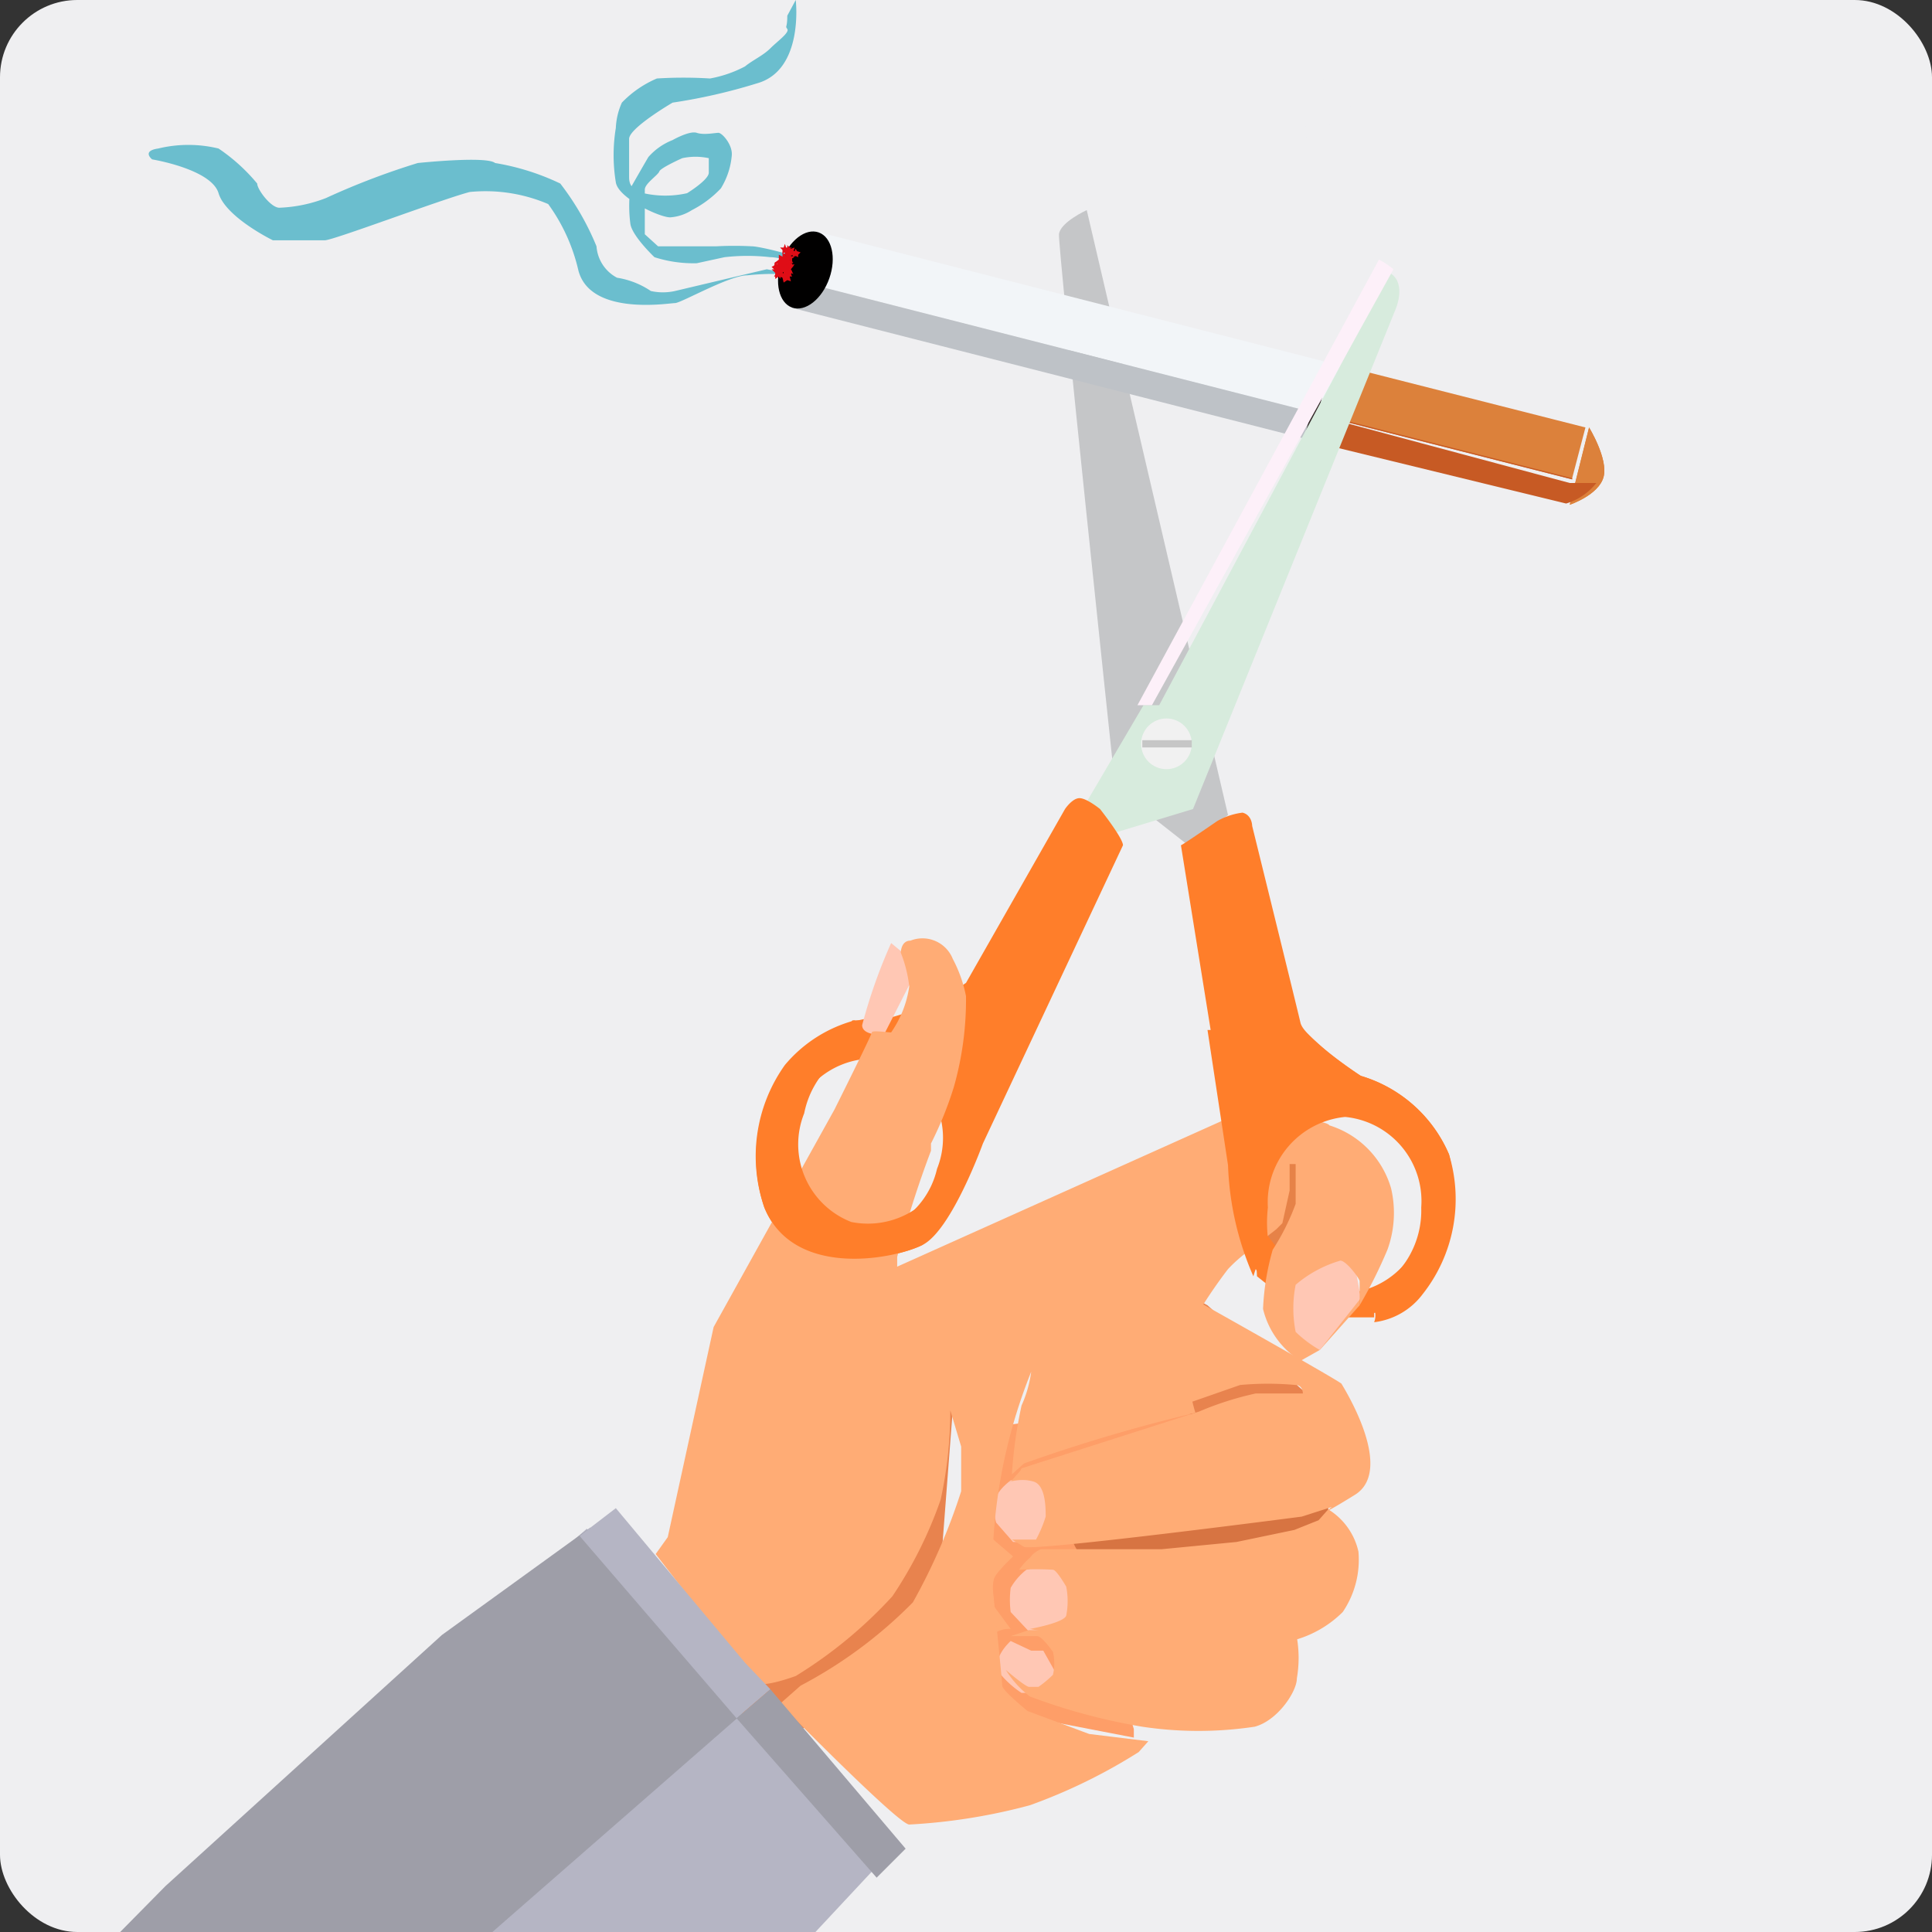 <svg id="Layer_1" data-name="Layer 1" xmlns="http://www.w3.org/2000/svg" viewBox="0 0 16 16"><rect x="0" y="0" width="16" height="16" fill="#333333" stroke="none"/><defs><style>.cls-1{fill:#efeff1;}.cls-2{fill:#c5c6c8;}.cls-3{fill:#6bbece;}.cls-4{fill:#dc813b;}.cls-5{fill:#f2f5f8;}.cls-6{fill:#bec2c7;}.cls-7{fill:#c75a24;}.cls-8{fill:#322727;}.cls-9{fill:#010000;}.cls-10{fill:#df0d16;}.cls-11{fill:#d7ebdd;}.cls-12{fill:#fdf0f9;}.cls-13{fill:#fe9e68;}.cls-14{fill:#ffac75;}.cls-15{fill:#e8834e;}.cls-16{fill:#f1f1f1;}.cls-17{fill:#c6c6c6;}.cls-18{fill:#d97643;}.cls-19{fill:#ffc7b4;}.cls-20{fill:#d77442;}.cls-21{fill:#ff7e2a;}.cls-22{fill:#e68248;}.cls-23{fill:#b5b5c4;}.cls-24{fill:#9e9ea8;}</style></defs><rect class="cls-1" width="16" height="16" rx="0.64"/><path class="cls-1" d="M11.19.87A.32.32,0,0,0,11,.67c-.12-.06-.12,0-.12,0s-.05,0-.06.12a1.57,1.57,0,0,0,0,.38.28.28,0,0,0,.1-.06Z"/><path class="cls-2" d="M10.17,6.75,9,1.74s-.22.1-.23.2.45,4.43.45,4.43l.34.41L9.84,7Z"/><path class="cls-3" d="M6.62,2.28a2,2,0,0,0-.43,0c-.15,0-.55.23-.6.23s-.7.11-.8-.27a1.51,1.51,0,0,0-.25-.55,1.32,1.32,0,0,0-.65-.1c-.23.06-1.13.4-1.2.4H2.26s-.39-.19-.45-.39-.55-.28-.55-.28-.09-.07.05-.09a1.06,1.06,0,0,1,.5,0,1.52,1.52,0,0,1,.32.29c0,.05.12.21.19.2a1.18,1.18,0,0,0,.38-.08,6.12,6.12,0,0,1,.76-.29s.57-.06.64,0a2,2,0,0,1,.54.17,2.23,2.23,0,0,1,.3.52.32.32,0,0,0,.17.26.69.69,0,0,1,.28.11.46.46,0,0,0,.2,0s.76-.18.76-.18Z"/><path class="cls-3" d="M6.59,0s.07.58-.32.69a4.69,4.69,0,0,1-.7.16s-.36.21-.36.3,0,.27,0,.31,0,.11.12.14a.82.82,0,0,0,.36,0s.18-.11.18-.17,0-.12,0-.12a.52.52,0,0,0-.22,0s-.18.08-.19.11-.12.1-.12.15,0,.28,0,.28,0,.07,0,.09l.11.1.14,0s.31,0,.34,0a2.72,2.72,0,0,1,.3,0c.06,0,.44.09.47.14s-.21-.05-.32-.05a1.67,1.67,0,0,0-.38,0l-.23.05a1.06,1.06,0,0,1-.35-.05s-.19-.18-.2-.28a1.15,1.15,0,0,1,0-.29s.12-.21.15-.26a.52.52,0,0,1,.2-.14s.14-.08.2-.06.15,0,.18,0,.12.1.11.19a.62.62,0,0,1-.09.27.88.88,0,0,1-.24.18.38.38,0,0,1-.18.06c-.09,0-.43-.16-.45-.29a1.39,1.39,0,0,1,0-.45A.57.57,0,0,1,5.15.85a.88.88,0,0,1,.29-.2,3.54,3.54,0,0,1,.44,0A1,1,0,0,0,6.17.55C6.23.5,6.32.46,6.38.4s.16-.13.14-.16,0,0,0-.11Z"/><path class="cls-4" d="M13,4.18s.24-.08.28-.23-.12-.41-.12-.41Z"/><polygon class="cls-5" points="11.04 3.46 6.62 2.33 6.73 1.91 11.15 3.04 11.04 3.46"/><polygon class="cls-6" points="11.05 3.46 6.62 2.33 6.56 2.55 10.99 3.68 11.05 3.46"/><polygon class="cls-4" points="13.13 3.54 13.02 3.96 13.02 3.97 13.02 3.97 11.09 3.48 11.09 3.48 11.09 3.47 11.2 3.05 11.2 3.05 13.13 3.54"/><polygon class="cls-7" points="13.02 3.96 13.02 3.97 13.02 3.97 11.09 3.48 11.03 3.69 11.03 3.69 11.09 3.48 11.09 3.47 11.09 3.47 13.02 3.96"/><polygon class="cls-8" points="11.02 3 10.86 3.65 10.8 3.63 10.97 2.99 11.02 3"/><polygon class="cls-8" points="11.2 3.05 11.2 3.05 11.09 3.47 11.09 3.48 11.03 3.69 11.03 3.69 10.99 3.68 10.98 3.68 11.04 3.46 11.04 3.46 11.15 3.04 11.15 3.04 11.2 3.05"/><path class="cls-4" d="M13,4.18s.24-.08.28-.23-.12-.41-.12-.41Z"/><path class="cls-7" d="M13.22,4a.5.5,0,0,1-.25.17L11,3.69l.06-.21L13,4h0Z"/><polygon class="cls-7" points="13.02 3.96 13.02 3.97 13.02 3.97 13.02 3.96 13.02 3.96"/><ellipse class="cls-9" cx="6.66" cy="2.24" rx="0.33" ry="0.21" transform="translate(2.34 7.77) rotate(-70.55)"/><polygon class="cls-10" points="6.57 2.18 6.52 2.18 6.5 2.22 6.49 2.17 6.44 2.16 6.48 2.14 6.48 2.09 6.51 2.12 6.55 2.11 6.54 2.15 6.57 2.18"/><polygon class="cls-10" points="6.57 2.11 6.54 2.12 6.53 2.14 6.51 2.12 6.49 2.11 6.51 2.09 6.5 2.06 6.53 2.08 6.55 2.06 6.55 2.09 6.57 2.11"/><polygon class="cls-10" points="6.54 2.2 6.5 2.2 6.47 2.24 6.46 2.19 6.41 2.18 6.45 2.15 6.45 2.11 6.49 2.13 6.53 2.12 6.52 2.17 6.54 2.2"/><polygon class="cls-10" points="6.56 2.21 6.53 2.2 6.51 2.21 6.51 2.19 6.49 2.17 6.52 2.16 6.53 2.14 6.54 2.16 6.57 2.17 6.55 2.18 6.56 2.21"/><polygon class="cls-10" points="6.5 2.21 6.48 2.21 6.46 2.23 6.46 2.21 6.43 2.2 6.45 2.18 6.45 2.16 6.47 2.17 6.5 2.17 6.49 2.19 6.5 2.21"/><polygon class="cls-10" points="6.54 2.19 6.5 2.21 6.5 2.25 6.47 2.23 6.43 2.23 6.45 2.2 6.43 2.17 6.47 2.17 6.49 2.14 6.5 2.18 6.54 2.19"/><polygon class="cls-10" points="6.53 2.1 6.5 2.09 6.48 2.1 6.48 2.07 6.46 2.05 6.49 2.05 6.5 2.02 6.51 2.05 6.54 2.05 6.53 2.07 6.53 2.1"/><polygon class="cls-10" points="6.55 2.08 6.58 2.08 6.59 2.06 6.6 2.08 6.63 2.09 6.61 2.11 6.61 2.13 6.59 2.12 6.56 2.13 6.57 2.1 6.55 2.08"/><polygon class="cls-10" points="6.55 2.08 6.53 2.08 6.52 2.08 6.52 2.07 6.51 2.06 6.52 2.05 6.53 2.04 6.54 2.05 6.56 2.05 6.54 2.06 6.55 2.08"/><polygon class="cls-10" points="6.59 2.12 6.55 2.11 6.52 2.14 6.52 2.1 6.48 2.09 6.52 2.07 6.52 2.03 6.55 2.06 6.58 2.05 6.57 2.09 6.59 2.12"/><polygon class="cls-10" points="6.57 2.17 6.55 2.17 6.55 2.19 6.54 2.17 6.53 2.17 6.54 2.17 6.54 2.15 6.55 2.16 6.56 2.15 6.56 2.17 6.57 2.17"/><polygon class="cls-10" points="6.47 2.24 6.44 2.23 6.42 2.26 6.41 2.23 6.39 2.21 6.41 2.2 6.42 2.17 6.44 2.19 6.47 2.19 6.45 2.21 6.47 2.24"/><polygon class="cls-10" points="6.46 2.25 6.44 2.24 6.42 2.25 6.42 2.23 6.4 2.21 6.43 2.21 6.44 2.18 6.45 2.21 6.48 2.21 6.46 2.23 6.46 2.25"/><polygon class="cls-10" points="6.49 2.3 6.45 2.29 6.42 2.31 6.42 2.26 6.39 2.23 6.43 2.23 6.45 2.19 6.47 2.22 6.51 2.23 6.48 2.26 6.49 2.3"/><polygon class="cls-10" points="6.57 2.27 6.53 2.25 6.49 2.28 6.49 2.23 6.46 2.21 6.5 2.2 6.52 2.15 6.54 2.19 6.58 2.19 6.55 2.23 6.57 2.27"/><polygon class="cls-10" points="6.52 2.27 6.51 2.27 6.5 2.27 6.5 2.26 6.49 2.26 6.5 2.25 6.51 2.24 6.51 2.25 6.52 2.25 6.52 2.26 6.52 2.27"/><polygon class="cls-10" points="6.5 2.27 6.47 2.28 6.46 2.31 6.45 2.29 6.41 2.29 6.43 2.26 6.42 2.23 6.45 2.24 6.48 2.22 6.48 2.26 6.5 2.27"/><polygon class="cls-10" points="6.51 2.25 6.5 2.23 6.48 2.24 6.49 2.22 6.48 2.2 6.5 2.2 6.52 2.19 6.52 2.21 6.54 2.22 6.52 2.23 6.51 2.25"/><polygon class="cls-10" points="6.54 2.27 6.52 2.27 6.5 2.29 6.5 2.26 6.48 2.25 6.5 2.24 6.5 2.22 6.52 2.23 6.54 2.23 6.53 2.25 6.54 2.27"/><polygon class="cls-10" points="6.5 2.29 6.49 2.28 6.48 2.29 6.48 2.28 6.47 2.27 6.48 2.27 6.49 2.26 6.49 2.27 6.5 2.27 6.5 2.28 6.5 2.29"/><polygon class="cls-10" points="6.55 2.33 6.52 2.32 6.49 2.34 6.48 2.3 6.45 2.28 6.49 2.27 6.49 2.23 6.52 2.26 6.56 2.25 6.54 2.29 6.55 2.33"/><polygon class="cls-10" points="6.56 2.29 6.53 2.29 6.51 2.3 6.51 2.28 6.49 2.26 6.51 2.25 6.52 2.22 6.54 2.25 6.56 2.24 6.55 2.27 6.56 2.29"/><polygon class="cls-10" points="6.57 2.21 6.55 2.21 6.54 2.23 6.54 2.21 6.52 2.21 6.53 2.2 6.53 2.18 6.54 2.19 6.56 2.18 6.56 2.2 6.57 2.21"/><polygon class="cls-10" points="6.56 2.17 6.54 2.15 6.52 2.16 6.52 2.14 6.51 2.12 6.53 2.12 6.54 2.1 6.55 2.12 6.58 2.13 6.56 2.14 6.56 2.17"/><path class="cls-11" d="M11.55,2.58,9.88,6.7l-.66.2L9,6.64l.47-.8H9.6l1.91-3.58,0,0C11.66,2.35,11.55,2.58,11.55,2.58Z"/><path class="cls-12" d="M9.42,5.84l2-3.69a.62.62,0,0,1,.12.08s-2,3.61-2,3.61Z"/><path class="cls-13" d="M9.72,11.61l.23.17L9,13l.39,1.32,0,.07-1.45-.28.34-2.3Z"/><path class="cls-14" d="M8.11,12.65l.28.24s-.15.14-.16.19a.6.6,0,0,0,0,.22l.14.19a.21.21,0,0,0-.18.08,1,1,0,0,0,.13.59l.12.08-.49-.05Z"/><polygon class="cls-15" points="7.65 11.54 7.89 11.68 7.72 13.9 6.35 14.43 5.94 14.12 6.3 13.35 7.65 11.54"/><path class="cls-15" d="M8.54,11.16s-.26.85-.26.88-.12,1-.11,1.12,0,.86,0,.86l-.34-.28.44-2.44Z"/><circle class="cls-16" cx="9.66" cy="6.16" r="0.21"/><rect class="cls-17" x="9.46" y="6.13" width="0.41" height="0.06"/><path class="cls-18" d="M7.11,9.22a2.37,2.37,0,0,0,.31.25l.26,0V9.43a1.42,1.42,0,0,1-.3,0L7.15,9.2h0S7.11,9.22,7.11,9.22Z"/><path class="cls-15" d="M10,10.81l-.09-.05a.92.92,0,0,0-.14.23s0,.66,0,.68a1.66,1.66,0,0,0,.24.11l.82-.23Z"/><path class="cls-19" d="M8.37,12.26s-.11.08-.12.15a.36.36,0,0,0,0,.2l.14.16H8.7l.14-.17-.16-.4Z"/><path class="cls-20" d="M11,12.4v.27S9.17,13,9.07,13a.56.56,0,0,1-.18-.22Z"/><path class="cls-19" d="M8.5,13a.52.52,0,0,0-.13.15.77.77,0,0,0,0,.2l.15.16h.28L9,13.33l-.16-.41Z"/><path class="cls-21" d="M12,9.56a1.15,1.15,0,0,0-.73-.65s-.47-.31-.5-.44-.4-1.63-.4-1.63,0-.09-.08-.11a.56.56,0,0,0-.21.07S9.79,7,9.78,7l.42,2.61s.05.77.24.95.94.58,1.34.08A1.27,1.27,0,0,0,12,9.56Zm-.83,1.15a.76.76,0,0,1,0-1.5.7.7,0,0,1,.63.75A.7.7,0,0,1,11.14,10.71Z"/><path class="cls-14" d="M8.46,12.16l1.47-.47a2.62,2.62,0,0,1,.47-.15h.39s0-.07-.06-.07a2.5,2.5,0,0,0-.46,0l-.43.15a2.34,2.34,0,0,1,0-.6.74.74,0,0,1,.12-.22s1.14.64,1.15.66.45.71.11.92-.19.1-.19.1l-.25.08s-2.22.29-2.3.25l-.1-.06h.2a.05.05,0,0,0,0,0,1.08,1.08,0,0,0,.08-.19c0-.07,0-.26-.1-.29s-.18,0-.21,0H8.37l.08-.09"/><path class="cls-14" d="M11,12.5a.55.55,0,0,1,.25.35.77.77,0,0,1-.13.5.91.91,0,0,1-.43.24c-.08,0-1.17.06-1.31.05s-.85-.15-.85-.15.28-.05.3-.11a.62.62,0,0,0,0-.24S8.75,13,8.72,13a2.35,2.35,0,0,0-.28,0,.51.51,0,0,1,.09-.1.21.21,0,0,1,.09-.07l1,0,.62-.06.48-.1.2-.08Z"/><path class="cls-20" d="M10.71,13.58v.08l-1.4.1a4.08,4.08,0,0,1-.62-.18l.15-.06Z"/><path class="cls-19" d="M8.37,13.59s-.18.16-.08.28a.8.8,0,0,0,.17.15h.16L8.73,14l0-.17-.09-.16-.1,0Z"/><path class="cls-21" d="M6.33,10c.24.59,1.07.43,1.31.31s.5-.84.5-.84L9.3,7c0-.06-.19-.3-.19-.3S9,6.61,8.94,6.61s-.12.09-.12.09L8,8.14a2.07,2.07,0,0,1-.6.28,1.12,1.12,0,0,0-.89.4A1.3,1.3,0,0,0,6.33,10Zm.22-.69a.7.7,0,0,1,.82-.53.69.69,0,0,1,.39.9.7.7,0,0,1-.82.53A.69.69,0,0,1,6.55,9.26Z"/><path class="cls-14" d="M10.74,13.56a1,1,0,0,1,0,.34c0,.11-.16.35-.35.4a3.13,3.13,0,0,1-.93,0,5,5,0,0,1-.93-.25.81.81,0,0,1-.2-.22s.15.13.19.14H8.6a.9.9,0,0,0,.12-.1.41.41,0,0,0,0-.19s-.09-.13-.13-.13H8.37l.15-.05.14,0,.11,0,.06,0h.83l.29,0h.26l.3,0,.17,0Z"/><path class="cls-21" d="M10.56,10.28l.06.07-.11.3-.1-.08a1.77,1.77,0,0,1,0-.22Z"/><path class="cls-21" d="M11.38,10.91h-.25s.19-.24.19-.24l.06,0h0Z"/><polygon class="cls-14" points="11.26 10.81 10.93 11.18 10.9 11.12 11.26 10.72 11.26 10.81"/><polygon class="cls-19" points="11.27 10.75 10.93 11.18 10.79 11.15 10.64 10.89 10.7 10.59 10.9 10.42 11.07 10.42 11.22 10.48 11.27 10.75"/><path class="cls-21" d="M7.06,8.45l.31,0-.13.29a2.53,2.53,0,0,0-.34.09c-.08,0,.1-.31.1-.31Z"/><polygon class="cls-22" points="10.42 10.13 10.58 10.34 10.91 10 10.88 9.61 10.61 9.55 10.42 10.13"/><path class="cls-19" d="M7.38,7.81a4.38,4.38,0,0,0-.24.68c0,.09.18.08.18.08L7.61,8Z"/><path class="cls-14" d="M11.49,10.35a3.84,3.84,0,0,1-.23.46s0-.18,0-.2-.11-.17-.16-.17a1,1,0,0,0-.37.2,1,1,0,0,0,0,.39,1,1,0,0,0,.2.15l-.16.09a.7.7,0,0,1-.31-.43,2.08,2.08,0,0,1,.08-.49,1.9,1.9,0,0,0,.19-.38c0-.08,0-.32,0-.33l-.05,0h0l0,.22-.06.27-.05.05-.23.18a1.22,1.22,0,0,0-.17.15,4,4,0,0,0-.27.4l0,.14a1.07,1.07,0,0,0,0,.65,13.51,13.51,0,0,0-1.42.42l-.1.09a3.83,3.83,0,0,1,.08-.57,1,1,0,0,0,.08-.28s.06-.14,0,0a4.45,4.45,0,0,0-.32,1.78h0s.08.78.08.82.21.21.21.21l.51.19.49.06-.08.09a4.57,4.57,0,0,1-.9.44,4.82,4.82,0,0,1-1,.16c-.09,0-1.07-1-1.07-1l.17-.15a3.75,3.75,0,0,0,.93-.69,5,5,0,0,0,.4-.92l0-.37-.09-.3a3.47,3.47,0,0,1-.08.74,3.48,3.48,0,0,1-.4.8,3.72,3.72,0,0,1-.8.66c-.28.1-.33.06-.33.06l-.83-1.07.1-.14.38-1.74,1-1.8s.31-.62.31-.64.13,0,.16,0a.89.89,0,0,0,.15-.38,1.08,1.08,0,0,0-.07-.28s0-.1.08-.1a.27.27,0,0,1,.35.15A1.12,1.12,0,0,1,8,8.25,2.65,2.65,0,0,1,7.9,9a3,3,0,0,1-.19.47l0,.06,0,0a8.71,8.71,0,0,0-.28.88h0s0,0,0,.08l2.74-1.23.27,0s.53,0,.57.06a.77.77,0,0,1,.51.52A.89.89,0,0,1,11.49,10.35Z"/><path class="cls-23" d="M3.29,19.24l2.25-2.06.84-.78.84-.9L4.86,12.66,4.47,13l-.82.6L3.2,14,1.35,15.66-.12,17.32A11.52,11.52,0,0,0,0,22.1Z"/><path class="cls-24" d="M6.15,14.19,4.89,12.65l-1.23.89L1.37,15.62-.07,17.08a12.16,12.16,0,0,0-.26,2.77Z"/><polygon class="cls-23" points="6.17 13.77 5.1 12.49 4.8 12.72 6.1 14.23 6.38 13.99 6.17 13.77"/><polygon class="cls-24" points="7.5 15.31 6.38 13.99 6.1 14.23 7.26 15.55 7.5 15.31"/><path class="cls-21" d="M12,9.56a1.15,1.15,0,0,0-.73-.65,2.59,2.59,0,0,1-.48-.39h0a2.75,2.75,0,0,0-.5.09.15.15,0,0,1-.16-.08H10l.17,1.12a2.5,2.5,0,0,0,.21.92.72.72,0,0,1,.09-.2.12.12,0,0,1,.05,0s0,0,0,0A1.13,1.13,0,0,1,10.5,10a.71.71,0,0,1,.64-.75.7.7,0,0,1,.63.75.76.76,0,0,1-.39.69.17.17,0,0,1,0,.15.15.15,0,0,1,0,.11.59.59,0,0,0,.4-.23A1.27,1.27,0,0,0,12,9.56Z"/><path class="cls-21" d="M7.87,9.58s0,0,0-.06l0,0s0,0,0,.07a.7.7,0,0,1-.82.53.69.69,0,0,1-.39-.9A.76.76,0,0,1,6.9,8.8L7,8.65a.84.84,0,0,1,.08-.2,1.14,1.14,0,0,0-.58.37A1.3,1.3,0,0,0,6.33,10c.24.59,1.07.43,1.31.31A1.47,1.47,0,0,0,8,9.65v0A.2.2,0,0,1,7.87,9.58Z"/></svg>